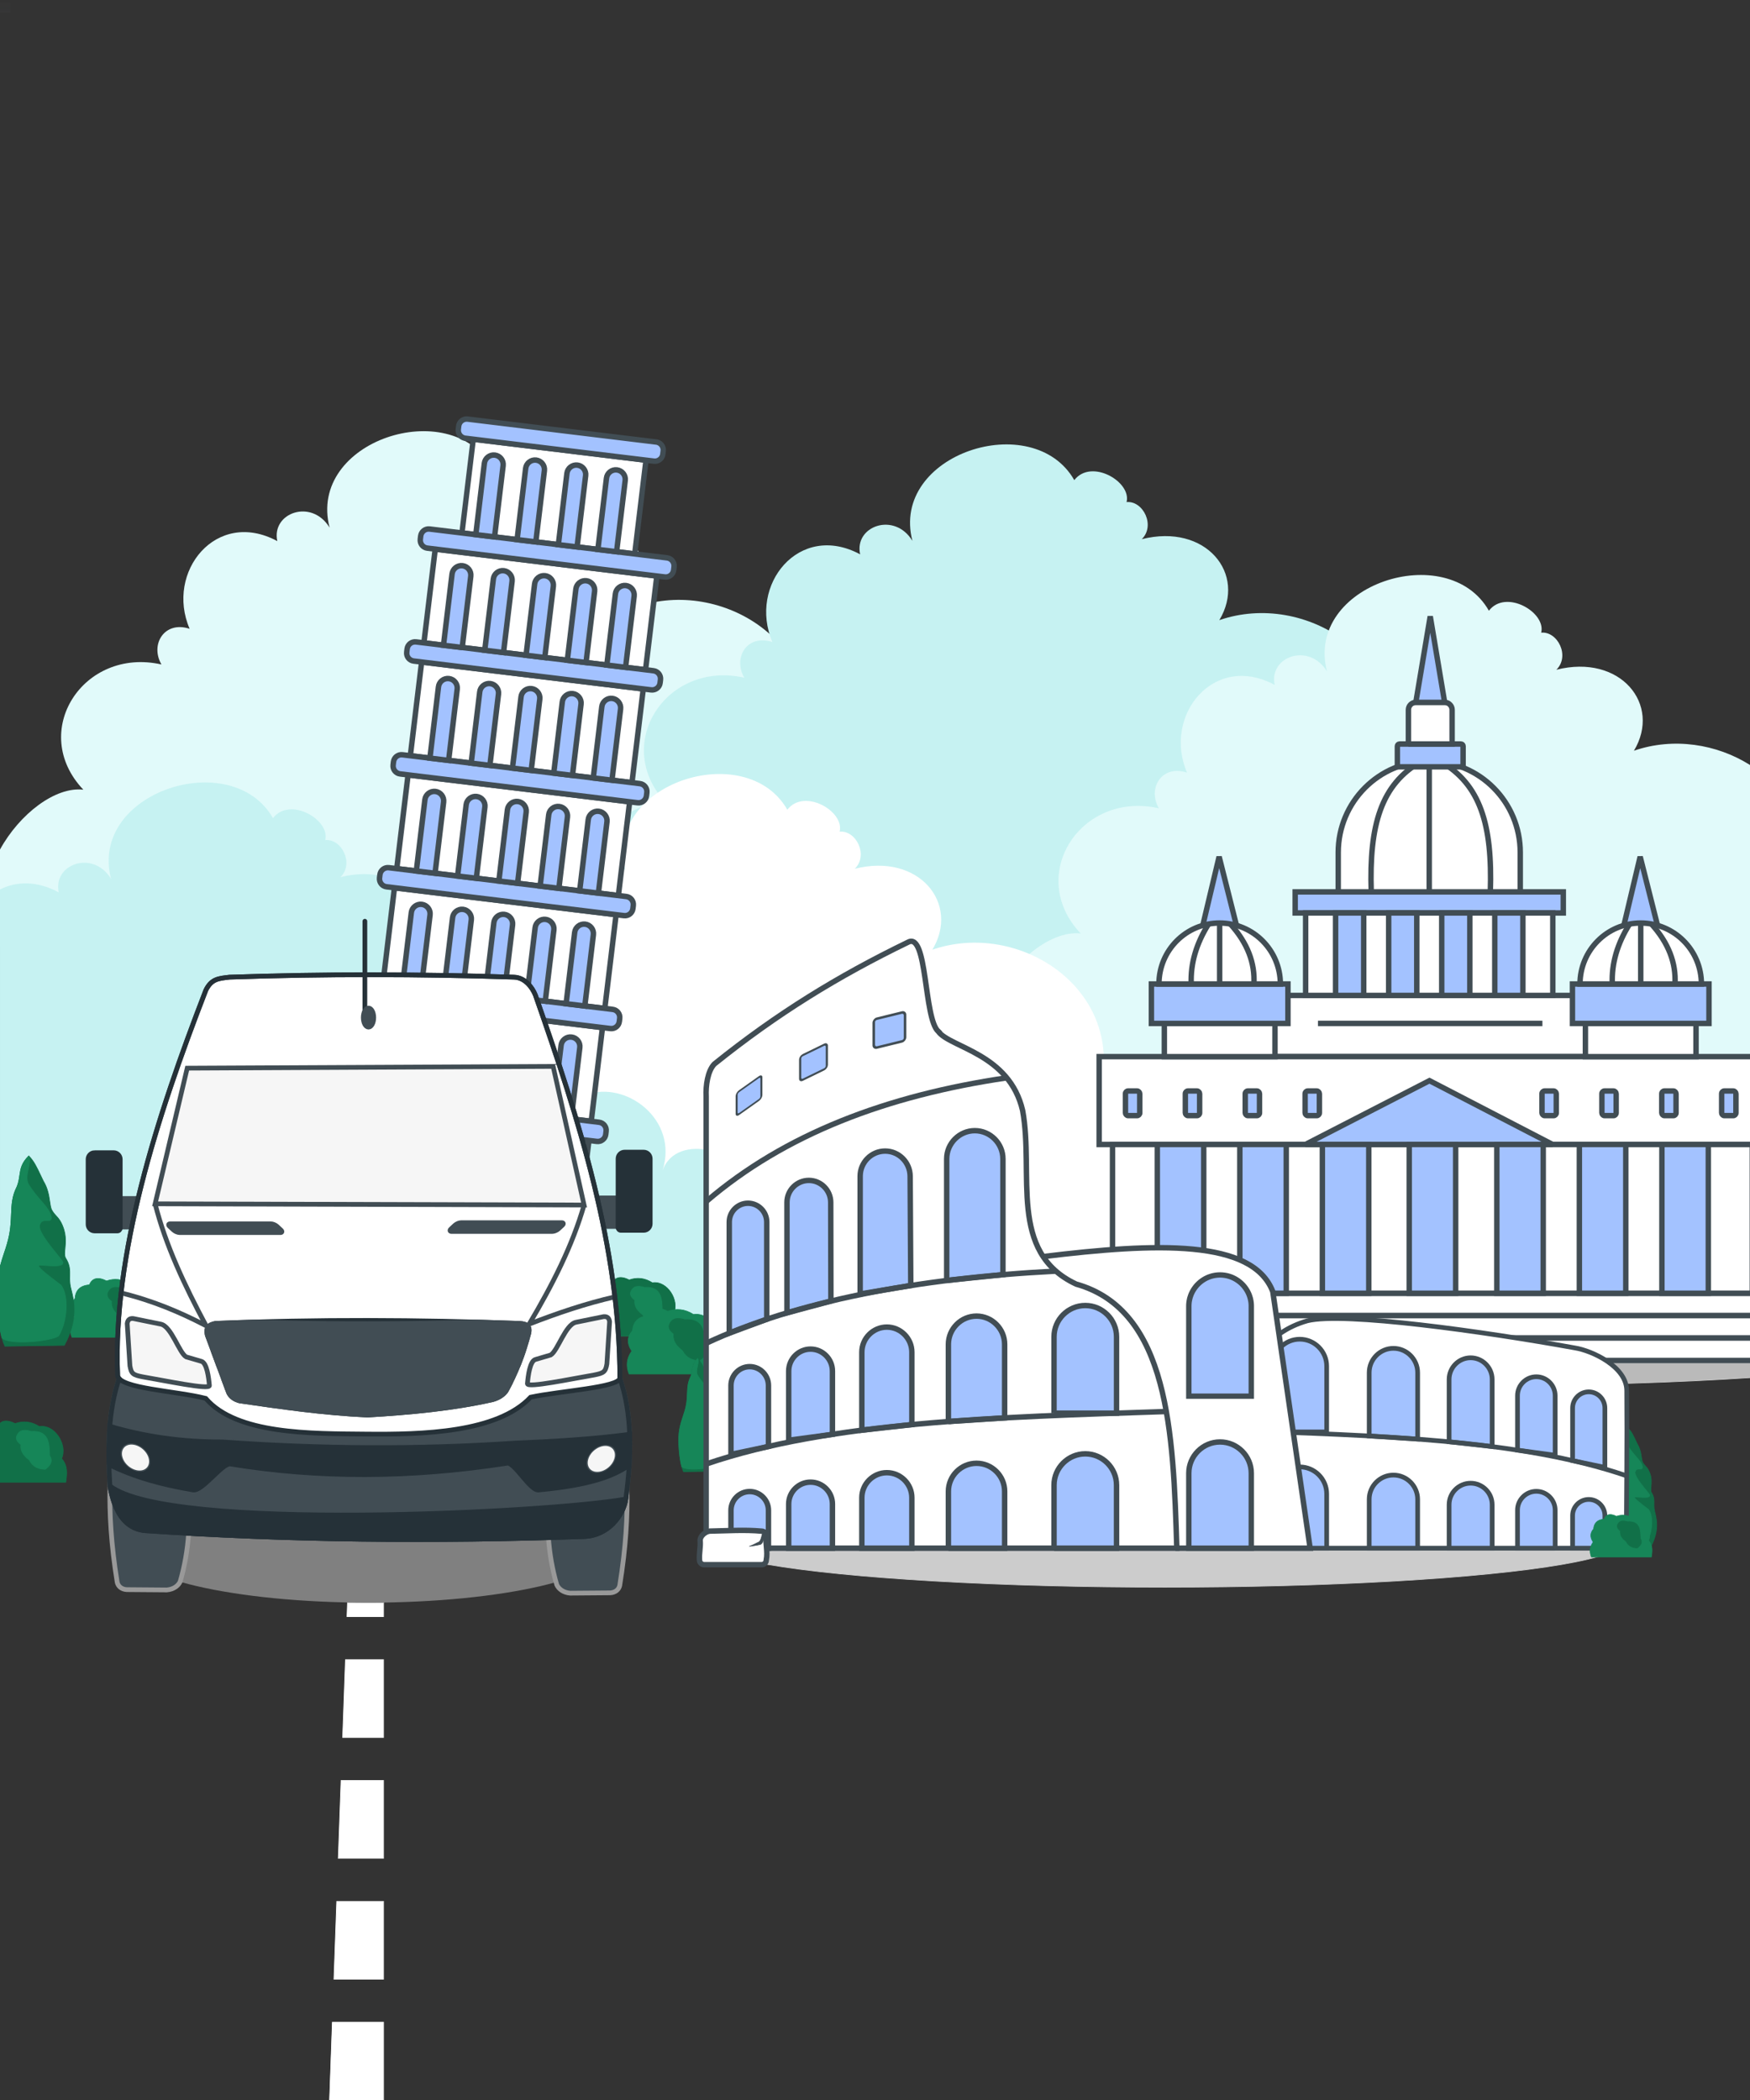 <?xml version="1.0" encoding="UTF-8"?>
<!DOCTYPE svg PUBLIC "-//W3C//DTD SVG 1.1//EN" "http://www.w3.org/Graphics/SVG/1.1/DTD/svg11.dtd">
<!-- Creator: CorelDRAW 2020 (64-Bit) -->
<svg xmlns="http://www.w3.org/2000/svg" xml:space="preserve" width="500px" height="600px" version="1.1" style="shape-rendering:geometricPrecision; text-rendering:geometricPrecision; image-rendering:optimizeQuality; fill-rule:evenodd; clip-rule:evenodd"
viewBox="0 0 500000 600000"
 xmlns:xlink="http://www.w3.org/1999/xlink"
 xmlns:xodm="http://www.corel.com/coreldraw/odm/2003">
 <rect x="0" y="0" width="500000" height="600000" fill="#333333" stroke="none"/>
 <defs>
  <style type="text/css">
   <![CDATA[
    .str20 {stroke:#414D54;stroke-width:1540;stroke-miterlimit:2.613}
    .str21 {stroke:#414D54;stroke-width:1540;stroke-miterlimit:2.613}
    .str23 {stroke:#414D54;stroke-width:1540;stroke-miterlimit:2.613}
    .str22 {stroke:#414D54;stroke-width:1550;stroke-miterlimit:2.613}
    .str6 {stroke:#414D54;stroke-width:1550;stroke-miterlimit:2.613}
    .str7 {stroke:#414D54;stroke-width:1560;stroke-miterlimit:2.613}
    .str13 {stroke:#414D54;stroke-width:14000;stroke-miterlimit:2.613}
    .str19 {stroke:#414D54;stroke-width:1330;stroke-miterlimit:2.613}
    .str18 {stroke:#414D54;stroke-width:1340;stroke-miterlimit:2.613}
    .str14 {stroke:#414D54;stroke-width:1350;stroke-miterlimit:2.613}
    .str12 {stroke:#253138;stroke-width:1350;stroke-miterlimit:2.613}
    .str10 {stroke:#414D54;stroke-width:1350;stroke-miterlimit:2.613}
    .str11 {stroke:#999999;stroke-width:1350;stroke-miterlimit:2.613}
    .str15 {stroke:#414D54;stroke-width:1350;stroke-miterlimit:2.613}
    .str16 {stroke:#414D54;stroke-width:1350;stroke-miterlimit:2.613}
    .str3 {stroke:#117048;stroke-width:170;stroke-miterlimit:2.613}
    .str5 {stroke:#168658;stroke-width:170;stroke-miterlimit:2.613}
    .str4 {stroke:#168658;stroke-width:170;stroke-miterlimit:2.613}
    .str8 {stroke:white;stroke-width:190;stroke-miterlimit:2.613}
    .str0 {stroke:#117048;stroke-width:190;stroke-miterlimit:2.613}
    .str1 {stroke:#168658;stroke-width:190;stroke-miterlimit:2.613}
    .str2 {stroke:#CCCCCC;stroke-width:190;stroke-miterlimit:2.613}
    .str9 {stroke:#B3B3B3;stroke-width:210;stroke-miterlimit:2.613}
    .str24 {stroke:#414D54;stroke-width:1550;stroke-linecap:round;stroke-linejoin:round;stroke-miterlimit:2.613}
    .str17 {stroke:#253138;stroke-width:1350;stroke-linecap:round;stroke-linejoin:round;stroke-miterlimit:2.613}
    .str25 {stroke:#414D54;stroke-width:170;stroke-linecap:round;stroke-linejoin:round;stroke-miterlimit:2.613}
    .fil14 {fill:none}
    .fil6 {fill:#117048}
    .fil7 {fill:#168658}
    .fil20 {fill:#253138}
    .fil18 {fill:#414D54}
    .fil11 {fill:#666666}
    .fil17 {fill:gray}
    .fil13 {fill:#A3C2FF}
    .fil16 {fill:#B3B3B3}
    .fil9 {fill:#BABABA}
    .fil2 {fill:#C6F2F2}
    .fil4 {fill:#C6F2F2}
    .fil5 {fill:#CCCCCC}
    .fil0 {fill:#CEDAED}
    .fil1 {fill:#E1FAFA}
    .fil19 {fill:#F6F6F6}
    .fil3 {fill:white}
    .fil21 {fill:#117048;fill-rule:nonzero}
    .fil22 {fill:#168658;fill-rule:nonzero}
    .fil12 {fill:#414D54;fill-rule:nonzero}
    .fil8 {fill:#999999;fill-rule:nonzero}
    .fil10 {fill:#CCCCCC;fill-rule:nonzero}
    .fil15 {fill:white;fill-rule:nonzero}
   ]]>
  </style>
   <mask id="id0">
  <linearGradient id="id1" gradientUnits="userSpaceOnUse" x1="0" y1="0" x2="10" y2="184390">
   <stop offset="0" style="stop-opacity:0; stop-color:white"/>
   <stop offset="1" style="stop-opacity:1; stop-color:white"/>
  </linearGradient>
    <rect style="fill:url(#id1)" width="500000" height="404530"/>
   </mask>
   <mask id="id2">
  <linearGradient id="id3" gradientUnits="userSpaceOnUse" x1="0" y1="404530" x2="0" y2="600000">
   <stop offset="0" style="stop-opacity:1; stop-color:white"/>
   <stop offset="1" style="stop-opacity:0; stop-color:white"/>
  </linearGradient>
    <rect style="fill:url(#id3)" y="378210" width="500000" height="221790"/>
   </mask>
   <mask id="id4">
  <linearGradient id="id5" gradientUnits="userSpaceOnUse" x1="-2410" y1="602410" x2="-2410" y2="402650">
   <stop offset="0" style="stop-opacity:0; stop-color:white"/>
   <stop offset="1" style="stop-opacity:1; stop-color:white"/>
  </linearGradient>
    <rect style="fill:url(#id5)" y="377990" width="500000" height="222010"/>
   </mask>
   <mask id="id6">
  <linearGradient id="id7" gradientUnits="userSpaceOnUse" x1="350" y1="580670" x2="1070" y2="382020">
   <stop offset="0" style="stop-opacity:0; stop-color:white"/>
   <stop offset="1" style="stop-opacity:1; stop-color:white"/>
  </linearGradient>
    <rect style="fill:url(#id7)" y="380200" width="500000" height="219800"/>
   </mask>
    <clipPath id="id8">
     <path d="M64720 398180c-2040,-5500 -4080,-10990 -6120,-16490 -680,-2790 720,-3840 2880,-4250 29020,-1210 58030,-1060 87040,0 2330,140 3740,1050 3230,3570 -1550,5940 -3720,11570 -6630,16830 -940,1270 -2340,2190 -4250,2720 -11290,2530 -23440,3700 -35870,4420 -12770,-590 -24740,-2340 -36710,-4080 -1690,-470 -2910,-1340 -3570,-2720z"/>
    </clipPath>
 </defs>
 <g id="Layer_x0020_1">
  <polygon class="fil0" style="mask:url(#id0)" points="0,0 500000,0 500000,404530 0,404530 "/>
  <g id="_2177431597920">
   <path class="fil1" d="M12740 279400c86540,740 173090,1480 259640,2220 28120,-470 28810,-43030 2000,-43170 1690,-9720 -18690,-15770 -22650,-4340 4700,-14700 -10600,-25780 -21680,-21680 6140,-28250 -23640,-47490 -48180,-39030 7940,-13210 -3840,-27760 -22170,-23130 3980,-3900 360,-11040 -4340,-10600 1460,-5830 -10120,-12540 -14930,-6270 -11790,-20650 -52680,-7480 -46260,17350 -5130,-8420 -16690,-4220 -14940,3850 -17450,-9390 -32050,8810 -25050,25060 -7140,-2380 -11390,4390 -8050,10190 -22370,-5050 -38020,19230 -22320,35780 -7950,-940 -18190,6870 -23810,17090l0 27430c2690,3600 6820,6790 12740,9250z"/>
   <path class="fil2" d="M179250 283180c86550,740 173100,1480 259640,2220 28120,-470 28820,-43030 2010,-43180 1690,-9710 -18690,-15760 -22650,-4330 4700,-14700 -10600,-25780 -21680,-21680 6130,-28250 -23650,-47490 -48190,-39030 7950,-13210 -3830,-27760 -22160,-23130 3970,-3900 360,-11050 -4340,-10600 1460,-5830 -10120,-12540 -14940,-6270 -11790,-20650 -52670,-7480 -46250,17350 -5130,-8420 -16700,-4220 -14940,3850 -17450,-9390 -32050,8810 -25060,25060 -7140,-2380 -11390,4390 -8040,10190 -22370,-5050 -38020,19230 -22320,35780 -17670,-2070 -46650,38980 -11080,53770z"/>
   <path class="fil1" d="M297710 320490l202290 1730 0 -103650c-9500,-6000 -21880,-7970 -33160,-4080 7940,-13210 -3840,-27760 -22170,-23130 3980,-3900 360,-11040 -4330,-10600 1450,-5830 -10130,-12540 -14940,-6270 -11790,-20650 -52680,-7480 -46260,17350 -5130,-8420 -16690,-4220 -14940,3850 -17450,-9390 -32050,8810 -25050,25060 -7140,-2380 -11390,4390 -8050,10190 -22370,-5050 -38020,19230 -22320,35780 -17660,-2070 -46650,38980 -11070,53770z"/>
   <path class="fil3" d="M97260 377350c86550,740 173100,1480 259640,2220 28120,-470 28810,-43030 2000,-43180 1700,-9710 -18680,-15760 -22640,-4330 4690,-14700 -10600,-25780 -21690,-21690 6140,-28240 -23640,-47480 -48180,-39030 7940,-13200 -3830,-27750 -22170,-23120 3980,-3900 370,-11050 -4330,-10600 1460,-5830 -10130,-12540 -14940,-6270 -11790,-20650 -52670,-7480 -46260,17350 -5120,-8420 -16690,-4220 -14930,3850 -17450,-9390 -32050,8810 -25060,25060 -7140,-2390 -11390,4390 -8050,10190 -22370,-5050 -38010,19230 -22310,35780 -17670,-2070 -46660,38980 -11080,53770z"/>
   <path class="fil4" d="M0 380180l209940 1800c28120,-470 28810,-43030 2000,-43180 1690,-9720 -18690,-15770 -22650,-4330 4700,-14700 -10600,-25780 -21680,-21690 6140,-28240 -23640,-47480 -48180,-39030 7940,-13200 -3840,-27750 -22170,-23130 3980,-3890 360,-11040 -4330,-10600 1450,-5820 -10130,-12530 -14940,-6260 -11790,-20650 -52680,-7480 -46260,17350 -5130,-8420 -16690,-4220 -14940,3850 -6250,-3360 -12130,-3190 -16790,-830l0 126050z"/>
  </g>
  <polygon class="fil5" style="mask:url(#id2)" points="500000,600000 0,600000 0,378210 500000,378210 "/>
  <g id="_2177431590480">
   <path class="fil6 str0" d="M469300 417740c-440,-1050 -230,-3080 -1470,-5100 -800,-1600 -1470,-3420 -2590,-4480 -2010,1980 -1280,3440 -2100,5480 -1670,3270 -400,5720 -1800,10360 -500,1850 -1700,4440 -1810,7870 -90,3130 420,8290 1440,10340 3540,-50 7080,-100 10620,-160 2770,-5060 1540,-8640 1130,-10380 -460,-2080 380,-3250 -920,-5290 -540,-1110 780,-3290 -810,-6340 -590,-1100 -1100,-1200 -1690,-2300z"/>
   <path class="fil7 str1" d="M468500 417480c-750,-1090 -2100,-2270 -3340,-4290 -800,-1610 670,-3610 80,-5030 -2010,1980 -1280,3440 -2100,5480 -1670,3270 -400,5720 -1800,10360 -500,1850 -1700,4440 -1810,7870 -70,2530 250,6370 910,8840 1420,1490 9710,460 10190,-430 1440,-2370 1860,-6910 400,-8970 -2610,-1980 -4280,-3270 -3990,-3560 290,-270 4520,680 4300,-610 -380,-780 -4720,-5300 -4140,-6700 270,-640 470,-760 1540,-720 980,-10 410,-1360 -240,-2240z"/>
  </g>
  <path class="fil8" style="mask:url(#id4)" d="M2260 484440c-360,970 -1280,1580 -2260,1580l0 -9360 35810 -97100c460,-1240 1840,-1880 3090,-1430 1250,460 1890,1840 1430,3090l-38070 103220zm497740 -16000l0 4820 0 0 -295800 0c-1100,0 -2030,-740 -2320,-1750l-31530 -88930c-450,-1250 210,-2630 1460,-3070 1260,-440 2630,220 3070,1470l31020 87460 294100 0 0 0zm0 60710l0 4820 0 0 -270860 0 23130 65230c90,270 130,530 130,800l-4950 0 -23990 -67640c-440,-1250 220,-2620 1470,-3070 270,-90 530,-130 800,-130l0 -10 274270 0 0 0z"/>
  <ellipse class="fil5 str2" cx="332780" cy="440490" rx="131020" ry="13010"/>
  <path class="fil9" d="M427540 369770c26800,0 51710,800 72460,2170l0 21680c-20750,1370 -45660,2170 -72460,2170 -72360,0 -131020,-5820 -131020,-13010 0,-7180 58660,-13010 131020,-13010z"/>
  <path class="fil10" d="M427540 369680c26790,0 51710,790 72460,2160l0 200c-20750,-1370 -45660,-2170 -72460,-2170 -36180,0 -68930,1450 -92640,3810 -23650,2350 -38280,5570 -38280,9100 0,3530 14630,6760 38290,9110 23700,2350 56460,3810 92630,3810 26800,0 51710,-800 72460,-2170l0 190c-20750,1370 -45670,2170 -72460,2170 -36180,0 -68940,-1460 -92650,-3810 -23770,-2360 -38460,-5650 -38460,-9300 0,-3650 14690,-6930 38460,-9290 23710,-2360 56470,-3810 92650,-3810z"/>
  <g id="_2177431583712">
   <path class="fil6 str3" d="M170560 375890c-1390,1970 -1460,3930 -690,5890 7920,0 15840,0 23750,0 340,-2260 640,-4510 -1120,-6510 1680,-3730 -1860,-9440 -6110,-8770 -2200,-1400 -4400,-1580 -6610,-810 -2480,-1230 -4100,-810 -4920,1130 -2770,200 -3920,1670 -4110,3880 -1350,1490 -1510,3200 -190,5190z"/>
   <path class="fil7 str1" d="M181390 371460c-1380,-1010 -1510,-1920 -960,-2770 590,-1170 1850,-1440 3730,-850 4800,-310 4970,3130 5060,6630 890,1330 400,2570 -1200,3730 -1880,-50 -3430,-710 -4340,-2520 -1370,-1080 -2530,-2260 -2290,-4220z"/>
  </g>
  <g id="_2177431583088">
   <path class="fil7 str4" d="M180500 386020c-1560,2190 -1630,4370 -770,6560 8820,0 17650,0 26470,0 380,-2510 720,-5020 -1250,-7260 1880,-4160 -2070,-10520 -6810,-9760 -2450,-1560 -4910,-1770 -7360,-910 -2770,-1380 -4580,-910 -5490,1250 -3090,240 -4370,1870 -4590,4330 -1490,1660 -1670,3570 -200,5790z"/>
   <path class="fil6 str0" d="M192570 381080c-1550,-1130 -1680,-2140 -1080,-3090 670,-1300 2070,-1600 4160,-940 5360,-350 5540,3480 5640,7380 990,1480 450,2870 -1340,4170 -2090,-60 -3810,-800 -4830,-2820 -1530,-1200 -2820,-2520 -2550,-4700z"/>
  </g>
  <g id="_2177431585488">
   <path class="fil7 str5" d="M21230 376180c-1390,1960 -1450,3920 -680,5890 7910,0 15830,0 23740,0 340,-2260 650,-4510 -1120,-6510 1680,-3740 -1860,-9450 -6110,-8770 -2200,-1400 -4400,-1580 -6610,-810 -2480,-1240 -4100,-820 -4920,1120 -2770,210 -3920,1670 -4110,3890 -1350,1480 -1510,3200 -190,5190z"/>
   <path class="fil6 str0" d="M32060 371740c-1380,-1010 -1500,-1910 -960,-2770 590,-1170 1850,-1430 3730,-840 4800,-310 4970,3130 5060,6630 890,1320 400,2560 -1200,3730 -1880,-50 -3430,-710 -4340,-2530 -1370,-1070 -2530,-2260 -2290,-4220z"/>
  </g>
  <polygon class="fil11" style="mask:url(#id6)" points="172050,380200 38070,380200 0,483610 0,600000 250000,600000 225730,531560 500000,531560 500000,470850 204200,470850 "/>
  <g id="_2177431629600">
   <rect class="fil3 str6" x="359150" y="284410" width="105290" height="17490"/>
   <polygon class="fil3" points="314040,301900 500000,301900 500000,326990 314040,326990 "/>
   <polygon class="fil12" points="314040,301120 500000,301120 500000,302670 314820,302670 314820,326220 500000,326220 500000,327770 313270,327770 313270,301120 "/>
   <polygon class="fil3" points="310730,369500 500000,369500 500000,375900 310730,375900 "/>
   <polygon class="fil12" points="310730,368720 500000,368720 500000,370270 311500,370270 311500,375120 500000,375120 500000,376670 309960,376670 309960,368720 "/>
   <polygon class="fil3" points="300530,375900 500000,375900 500000,382300 300530,382300 "/>
   <polygon class="fil12" points="300530,375130 500000,375130 500000,376670 301300,376670 301300,381530 500000,381530 500000,383070 299760,383070 299760,375130 "/>
   <polygon class="fil3" points="290330,382300 500000,382300 500000,388700 290330,388700 "/>
   <polygon class="fil12" points="290330,381530 500000,381530 500000,383070 291100,383070 291100,387930 500000,387930 500000,389470 289560,389470 289560,381530 "/>
   <polygon class="fil3" points="317870,326990 500000,326990 500000,369500 317870,369500 "/>
   <path class="fil12" d="M317870 326220l182130 0 0 44050 -182910 0 0 -44050 780 0zm182020 1550l-181250 0 0 40950 181250 0 0 -40950z"/>
   <rect class="fil3 str6" x="332670" y="292410" width="31610" height="9490"/>
   <rect class="fil3 str6" x="452970" y="292410" width="31610" height="9490"/>
   <rect class="fil13 str6" x="328970" y="281140" width="39010" height="11270"/>
   <rect class="fil13 str6" x="449270" y="281140" width="39010" height="11270"/>
   <polygon class="fil13 str6" points="343670,264350 348320,244780 353280,264440 "/>
   <path class="fil3 str6" d="M331130 281140c0,-9620 7770,-17420 17340,-17420 9580,0 17350,7800 17350,17420l-34690 0z"/>
   <polygon class="fil13 str6" points="463980,264350 468620,244780 473580,264440 "/>
   <path class="fil3 str6" d="M451430 281140c0,-9620 7770,-17420 17350,-17420 9580,0 17340,7800 17340,17420l-34690 0z"/>
   <line class="fil14 str6" x1="348470" y1="281140" x2="348470" y2= "263720" />
   <line class="fil14 str6" x1="468780" y1="281140" x2="468780" y2= "263720" />
   <path class="fil14 str6" d="M340350 281140c-240,-5880 1460,-11580 4950,-17130"/>
   <path class="fil14 str6" d="M460660 281140c-250,-5880 1450,-11580 4940,-17130"/>
   <path class="fil14 str6" d="M351520 263990c4940,5460 7070,11190 6740,17150"/>
   <path class="fil14 str6" d="M471820 263990c4950,5460 7070,11190 6750,17150"/>
   <path class="fil3 str6" d="M382350 243570c0,-14430 11640,-26120 26000,-26120 14370,0 26010,11690 26010,26120l0 14850 -52010 0 0 -14850z"/>
   <rect class="fil13 str6" x="370050" y="254830" width="76610" height="6020"/>
   <rect class="fil3 str6" x="373040" y="260850" width="70620" height="23560"/>
   <line class="fil14 str6" x1="408350" y1="254830" x2="408350" y2= "217450" />
   <path class="fil14 str6" d="M391780 254830c-630,-19300 2890,-30700 14230,-37280"/>
   <path class="fil14 str6" d="M425810 254830c630,-19300 -2890,-30700 -14230,-37280"/>
   <path class="fil13 str6" d="M399250 219090l18780 0 0 -5900c0,-330 -270,-610 -600,-610l-17570 0c-330,0 -610,280 -610,610l0 5900z"/>
   <path class="fil3 str6" d="M402400 212580l12490 0 0 -9770c0,-1170 -960,-2130 -2130,-2130l-8230 0c-1180,0 -2130,960 -2130,2130l0 9770z"/>
   <polygon class="fil13 str6" points="412760,200680 404520,200680 408640,176100 "/>
   <polygon class="fil13 str6" points="443600,326990 372980,326990 408420,308760 "/>
   <rect class="fil13 str6" x="330660" y="326990" width="13260" height="42510"/>
   <rect class="fil13 str6" x="427660" y="326990" width="13260" height="42510"/>
   <rect class="fil13 str6" x="402640" y="326990" width="13260" height="42510"/>
   <rect class="fil13 str6" x="354240" y="326990" width="13260" height="42510"/>
   <rect class="fil13 str6" x="451250" y="326990" width="13260" height="42510"/>
   <rect class="fil13 str6" x="377820" y="326990" width="13260" height="42510"/>
   <rect class="fil13 str6" x="474830" y="326990" width="13260" height="42510"/>
   <g>
    <rect class="fil13 str6" x="381600" y="260850" width="8030" height="23560"/>
    <rect class="fil13 str6" x="396760" y="260850" width="8030" height="23560"/>
    <rect class="fil13 str6" x="411920" y="260850" width="8030" height="23560"/>
    <rect class="fil13 str6" x="427080" y="260850" width="8030" height="23560"/>
   </g>
   <rect class="fil13 str6" x="321560" y="311710" width="4080" height="7040" rx="760" ry="770"/>
   <rect class="fil13 str6" x="372890" y="311710" width="4080" height="7040" rx="760" ry="770"/>
   <rect class="fil13 str6" x="338670" y="311710" width="4080" height="7040" rx="760" ry="770"/>
   <rect class="fil13 str6" x="457680" y="311710" width="4080" height="7040" rx="760" ry="770"/>
   <rect class="fil13 str6" x="355780" y="311710" width="4080" height="7040" rx="760" ry="770"/>
   <rect class="fil13 str6" x="474790" y="311710" width="4080" height="7040" rx="760" ry="770"/>
   <rect class="fil13 str6" x="440570" y="311710" width="4080" height="7040" rx="760" ry="770"/>
   <rect class="fil13 str6" x="491900" y="311710" width="4080" height="7040" rx="760" ry="770"/>
   <g>
    <polygon class="fil12" points="440690,293180 376560,293180 376560,291630 440690,291630 "/>
   </g>
  </g>
  <g>
   <g id="_2177431621536">
    <g>
     <polygon class="fil3" points="184570,131480 135220,125490 131990,152270 181340,158260 "/>
     <path id="1" class="fil12" d="M135310 124720l49350 5990 -190 1540 -49350 -6000 -660 -860 850 -670zm-850 670l90 -770 760 100 -850 670zm-3230 26790l3230 -26790 1520 190 -3230 26790 -850 670 -670 -860zm670 860l-760 -90 90 -770 670 860zm49350 5990l-49350 -5990 180 -1540 49350 5990 670 870 -850 670zm850 -670l-90 760 -760 -90 850 -670zm3230 -26790l-3230 26790 -1520 -190 3220 -26780 860 -680 670 860zm-670 -860l760 90 -90 770 -670 -860z"/>
    </g>
    <polygon class="fil3 str7" points="187670,164580 124350,156890 121120,183680 184440,191370 "/>
    <polygon class="fil3 str7" points="183790,196830 120470,189140 117240,215930 180560,223620 "/>
    <polygon class="fil3 str7" points="179900,229080 116590,221400 113360,248180 176680,255870 "/>
    <polygon class="fil3 str7" points="176020,261340 112700,253650 109480,280430 172800,288120 "/>
    <polygon class="fil3 str7" points="172140,293590 108820,285900 105600,312690 168920,320380 "/>
    <polygon class="fil3 str7" points="168260,325840 104940,318150 101710,344940 165030,352630 "/>
    <polygon class="fil3 str7" points="164380,358090 101060,350410 97830,377190 161150,384880 "/>
   </g>
   <g>
    <g>
     <path class="fil13" d="M187480 126290l-53870 -6540c-1250,-160 -2400,740 -2550,1990l-110 920c-150,1250 750,2400 2010,2550l53860 6540c1260,150 2400,-750 2560,-2000l100 -910c160,-1250 -750,-2400 -2000,-2550z"/>
     <path id="1" class="fil12" d="M133710 118980l53870 6540 -190 1540 -53870 -6550 0 0 190 -1530zm-1890 2860l-1520 -190 0 0 30 -150 30 -160 30 -150 50 -140 50 -150 60 -140 60 -130 80 -140 80 -120 80 -130 90 -110 90 -120 100 -110 110 -100 100 -100 120 -90 110 -90 120 -80 130 -80 130 -70 130 -60 140 -60 140 -50 140 -50 150 -40 140 -30 150 -20 150 -20 150 0 150 0 160 0 160 20 -190 1530 -80 0 -70 -10 -80 0 -80 10 -70 10 -80 10 -70 10 -70 20 -70 20 -70 30 -70 30 -70 30 -60 30 -60 40 -60 50 -70 40 -50 50 -60 50 -50 50 -50 50 -40 60 -50 60 -40 60 -40 60 -30 60 -30 70 -30 70 -30 70 -20 70 -20 80 -10 70 -20 80 0 0zm-1630 730l110 -920 1520 190 -110 910 0 0 -1520 -180zm2860 1870l-190 1540 0 0 -150 -20 -150 -30 -150 -40 -150 -50 -140 -50 -140 -60 -140 -60 -130 -70 -120 -80 -130 -80 -120 -90 -110 -100 -110 -100 -100 -100 -100 -110 -90 -110 -90 -120 -80 -120 -80 -130 -70 -130 -60 -130 -60 -130 -50 -140 -50 -150 -40 -140 -30 -150 -20 -150 -20 -150 -10 -150 0 -160 10 -160 10 -150 1520 180 0 80 -10 80 10 70 0 80 10 70 10 70 10 70 20 80 20 70 30 60 30 70 30 70 40 60 30 60 50 70 40 60 50 50 40 60 60 50 50 50 60 50 60 40 60 40 60 40 70 40 70 30 60 30 80 30 70 20 70 20 80 10 80 10 0 0zm53680 8080l-53870 -6540 190 -1540 53870 6540 0 0 -190 1540zm1880 -2860l1530 180 0 0 -30 160 -30 160 -40 140 -40 150 -50 140 -60 140 -70 140 -70 130 -80 130 -80 120 -90 120 -90 110 -100 120 -110 100 -100 100 -120 90 -120 90 -120 80 -120 70 -130 80 -130 60 -140 60 -140 50 -140 40 -150 40 -140 30 -150 30 -150 10 -150 10 -150 0 -160 0 -160 -20 190 -1540 80 10 70 0 80 0 80 0 70 -10 80 -10 70 -20 70 -10 70 -30 70 -20 70 -30 70 -30 60 -40 60 -40 60 -40 60 -40 60 -50 50 -50 60 -50 50 -50 40 -60 50 -60 40 -60 40 -60 30 -70 30 -60 30 -70 30 -70 20 -70 20 -80 10 -80 10 -70 0 0zm1640 -730l-110 910 -1530 -180 110 -910 0 0 1530 180zm-2860 -1870l190 -1540 0 0 150 20 150 30 150 40 150 40 140 60 140 50 130 70 130 70 130 80 130 80 110 90 120 90 100 100 110 100 100 110 90 120 90 120 80 120 80 120 70 130 60 130 60 140 50 140 50 150 40 140 30 140 20 160 20 150 10 150 0 160 -10 150 -10 160 -1530 -180 10 -80 0 -80 0 -70 0 -80 -10 -80 -10 -60 -20 -80 -20 -70 -20 -70 -20 -70 -30 -70 -30 -70 -40 -60 -30 -60 -50 -60 -40 -60 -50 -60 -50 -50 -50 -50 -60 -50 -50 -50 -60 -40 -60 -50 -60 -30 -70 -40 -70 -30 -70 -30 -70 -30 -70 -20 -80 -20 -70 -10 -80 -10 0 0z"/>
    </g>
    <path class="fil13 str7" d="M190600 159390l-67860 -8240c-1250,-150 -2390,750 -2540,2000l-110 910c-150,1260 740,2400 1990,2550l67860 8240c1240,160 2390,-740 2540,-2000l110 -910c150,-1250 -750,-2400 -1990,-2550z"/>
    <path class="fil13 str7" d="M186710 191640l-67850 -8240c-1250,-150 -2390,750 -2540,2000l-110 920c-160,1250 740,2400 1990,2550l67850 8240c1250,150 2400,-750 2550,-2000l110 -920c150,-1250 -750,-2400 -2000,-2550z"/>
    <path class="fil13 str7" d="M182830 223890l-67860 -8240c-1240,-150 -2390,750 -2540,2010l-110 910c-150,1250 750,2400 2000,2550l67850 8240c1250,150 2390,-750 2540,-2000l110 -910c150,-1260 -740,-2410 -1990,-2560z"/>
    <path class="fil13 str7" d="M178950 256150l-67860 -8240c-1240,-150 -2390,750 -2540,2000l-110 910c-150,1250 750,2400 1990,2550l67860 8240c1250,150 2390,-750 2540,-2000l110 -910c150,-1260 -740,-2400 -1990,-2550z"/>
    <path class="fil13 str7" d="M175070 288400l-67860 -8240c-1250,-150 -2390,750 -2540,2000l-110 910c-150,1260 750,2400 1990,2560l67860 8240c1250,150 2390,-750 2540,-2010l110 -910c150,-1250 -750,-2400 -1990,-2550z"/>
    <path class="fil13 str7" d="M171180 320650l-67850 -8240c-1250,-150 -2390,750 -2540,2000l-110 920c-150,1250 740,2400 1990,2550l67860 8240c1240,150 2390,-750 2540,-2000l110 -920c150,-1250 -750,-2400 -2000,-2550z"/>
    <path class="fil13 str7" d="M167300 352900l-67850 -8240c-1250,-150 -2390,750 -2540,2010l-110 910c-160,1250 740,2400 1990,2550l67850 8240c1250,150 2390,-750 2550,-2000l110 -910c150,-1260 -750,-2400 -2000,-2560z"/>
   </g>
   <g>
    <path class="fil13 str7" d="M176170 157640l-5350 -650 2460 -20380c170,-1470 1520,-2530 2990,-2350l0 0c1480,180 2540,1530 2360,3000l-2460 20380z"/>
    <path class="fil13 str7" d="M178740 190670l-5360 -650 2450 -20370c180,-1480 1530,-2530 3000,-2350l0 0c1480,170 2530,1520 2360,3000l-2450 20370z"/>
    <path class="fil13 str7" d="M174850 222920l-5350 -650 2450 -20370c180,-1470 1530,-2530 3000,-2350l0 0c1470,180 2530,1530 2360,3000l-2460 20370z"/>
    <path class="fil13 str7" d="M170970 255180l-5350 -650 2450 -20380c180,-1470 1530,-2530 3000,-2350l0 0c1470,180 2530,1530 2350,3000l-2450 20380z"/>
    <path class="fil13 str7" d="M167090 287430l-5350 -650 2450 -20370c180,-1480 1520,-2530 3000,-2360l0 0c1470,180 2530,1530 2350,3010l-2450 20370z"/>
    <path class="fil13 str7" d="M163210 319680l-5360 -650 2460 -20370c170,-1470 1520,-2530 2990,-2350l10 0c1470,180 2530,1520 2350,3000l-2450 20370z"/>
    <path class="fil13 str7" d="M159320 351940l-5350 -650 2450 -20380c180,-1470 1530,-2530 3000,-2350l0 0c1480,180 2530,1530 2360,3000l-2460 20380z"/>
    <path class="fil13 str7" d="M155440 384190l-5350 -650 2450 -20380c180,-1470 1530,-2530 3000,-2350l0 0c1470,180 2530,1530 2350,3000l-2450 20380z"/>
    <path class="fil13 str7" d="M141300 153400l-5360 -650 2450 -20370c180,-1480 1530,-2530 3000,-2350l0 0c1480,180 2530,1520 2360,3000l-2450 20370z"/>
    <path class="fil13 str7" d="M143860 186440l-5360 -650 2460 -20380c170,-1470 1520,-2530 2990,-2350l0 0c1480,180 2530,1530 2360,3000l-2450 20380z"/>
    <path class="fil13 str7" d="M139970 218690l-5350 -650 2450 -20370c180,-1480 1530,-2530 3000,-2360l0 0c1470,180 2530,1530 2350,3000l-2450 20380z"/>
    <path class="fil13 str7" d="M136090 250940l-5350 -650 2450 -20370c180,-1480 1530,-2530 3000,-2350l0 0c1470,180 2530,1520 2350,3000l-2450 20370z"/>
    <path class="fil13 str7" d="M132210 283190l-5350 -640 2450 -20380c180,-1470 1520,-2530 3000,-2350l0 0c1470,180 2530,1530 2350,3000l-2450 20370z"/>
    <path class="fil13 str7" d="M128330 315450l-5360 -650 2460 -20380c170,-1470 1520,-2530 2990,-2350l10 0c1470,180 2530,1530 2350,3000l-2450 20380z"/>
    <path class="fil13 str7" d="M124440 347700l-5350 -650 2460 -20370c170,-1480 1520,-2530 2990,-2360l0 0c1480,180 2530,1530 2360,3010l-2460 20370z"/>
    <path class="fil13 str7" d="M120560 379950l-5350 -650 2450 -20370c180,-1470 1530,-2530 3000,-2350l0 0c1470,180 2530,1530 2350,3000l-2450 20370z"/>
    <path class="fil13 str7" d="M132060 185000l-5350 -640 2450 -20380c180,-1470 1530,-2530 3000,-2350l0 0c1470,180 2530,1530 2350,3000l-2450 20370z"/>
    <path class="fil13 str7" d="M128180 217260l-5350 -650 2450 -20380c180,-1470 1520,-2530 3000,-2350l0 0c1470,180 2530,1530 2350,3000l-2450 20380z"/>
    <path class="fil13 str7" d="M124300 249510l-5350 -650 2450 -20370c170,-1480 1520,-2530 3000,-2360l0 0c1470,180 2530,1530 2350,3010l-2450 20370z"/>
    <path class="fil13 str7" d="M120420 281760l-5360 -650 2460 -20370c170,-1470 1520,-2530 2990,-2350l10 0c1470,180 2530,1530 2350,3000l-2450 20370z"/>
    <path class="fil13 str7" d="M116530 314020l-5350 -650 2450 -20380c180,-1470 1530,-2530 3000,-2350l0 0c1470,180 2530,1530 2360,3000l-2460 20380z"/>
    <path class="fil13 str7" d="M112650 346270l-5350 -650 2450 -20380c180,-1470 1530,-2530 3000,-2350l0 0c1470,180 2530,1530 2350,3000l-2450 20380z"/>
    <path class="fil13 str7" d="M108770 378520l-5350 -650 2450 -20370c180,-1480 1520,-2530 3000,-2350l0 0c1470,170 2530,1520 2350,3000l-2450 20370z"/>
    <path class="fil13 str7" d="M153090 154830l-5350 -650 2450 -20370c180,-1470 1520,-2530 3000,-2350l0 0c1470,180 2530,1530 2350,3000l-2450 20370z"/>
    <path class="fil13 str7" d="M155650 187870l-5350 -650 2450 -20380c170,-1470 1520,-2530 3000,-2350l0 0c1470,180 2530,1530 2350,3000l-2450 20380z"/>
    <path class="fil13 str7" d="M151770 220120l-5360 -650 2460 -20370c170,-1480 1520,-2530 2990,-2350l0 0c1480,170 2540,1520 2360,3000l-2450 20370z"/>
    <path class="fil13 str7" d="M147880 252370l-5350 -650 2450 -20370c180,-1470 1530,-2530 3000,-2350l0 0c1470,180 2530,1530 2360,3000l-2460 20370z"/>
    <path class="fil13 str7" d="M144000 284630l-5350 -650 2450 -20380c180,-1470 1530,-2530 3000,-2350l0 0c1470,180 2530,1530 2350,3000l-2450 20380z"/>
    <path class="fil13 str7" d="M140120 316880l-5350 -650 2450 -20370c180,-1480 1520,-2530 3000,-2360l0 0c1470,180 2530,1530 2350,3000l-2450 20380z"/>
    <path class="fil13 str7" d="M136240 349130l-5350 -650 2450 -20370c170,-1480 1520,-2530 3000,-2350l0 0c1470,180 2530,1520 2350,3000l-2450 20370z"/>
    <path class="fil13 str7" d="M132360 381390l-5360 -660 2460 -20370c170,-1470 1520,-2530 2990,-2350l0 0c1480,180 2540,1530 2360,3000l-2450 20380z"/>
    <path class="fil13 str7" d="M164880 156270l-5350 -650 2450 -20380c180,-1470 1530,-2530 3000,-2350l0 0c1470,180 2530,1530 2350,3000l-2450 20380z"/>
    <path class="fil13 str7" d="M167440 189300l-5350 -650 2450 -20370c180,-1480 1530,-2530 3000,-2350l0 0c1470,170 2530,1520 2350,3000l-2450 20370z"/>
    <path class="fil13 str7" d="M163560 221550l-5350 -650 2450 -20370c180,-1470 1520,-2530 3000,-2350l0 0c1470,180 2530,1530 2350,3000l-2450 20370z"/>
    <path class="fil13 str7" d="M159680 253810l-5360 -650 2460 -20380c170,-1470 1520,-2530 2990,-2350l10 0c1470,180 2530,1530 2350,3000l-2450 20380z"/>
    <path class="fil13 str7" d="M155790 286060l-5350 -650 2460 -20380c170,-1470 1520,-2530 2990,-2350l0 0c1480,180 2530,1530 2360,3000l-2460 20380z"/>
    <path class="fil13 str7" d="M151910 318310l-5350 -650 2450 -20370c180,-1480 1530,-2530 3000,-2350l0 0c1470,170 2530,1520 2350,3000l-2450 20370z"/>
    <path class="fil13 str7" d="M148030 350560l-5350 -650 2450 -20370c180,-1470 1530,-2530 3000,-2350l0 0c1470,180 2530,1530 2350,3000l-2450 20370z"/>
    <path class="fil13 str7" d="M144150 382820l-5350 -650 2450 -20380c180,-1470 1520,-2530 3000,-2350l0 0c1470,180 2530,1530 2350,3000l-2450 20380z"/>
   </g>
  </g>
  <g>
   <path class="fil3" d="M94960 577780c2440,0 4870,0 7310,0 2440,0 4870,0 7310,0 0,7400 0,14810 0,22220l-120 0 -120 0 -120 0 -120 0 -120 0 -120 0 -120 0 -120 0 -120 0 -130 0 -120 0 -120 0 -120 0 -120 0 -120 0 -120 0 -120 0 -120 0 -120 0 -120 0 -120 0 -120 0 -120 0 -120 0 -120 0 -120 0 -120 0 -120 0 -120 0 -120 0 -130 0 -120 0 -120 0 -120 0 -120 0 -120 0 -120 0 -120 0 -120 0 -120 0 -120 0 -120 0 -120 0 -120 0 -120 0 -120 0 -120 0 -120 0 -120 0 -130 0 -120 0 -120 0 -120 0 -120 0 -120 0 -120 0 -120 0 -120 0 -120 0 -120 0 -120 0 -120 0 -120 0 -120 0 -120 0 -120 0 -120 0 -120 0 -120 0 -120 0 -120 0 -120 0 -130 0 -120 0 -120 0 -120 0 -120 0 -120 0 -120 0 -120 0 -120 0 -120 0 -120 0 -120 0 -120 0 -120 0 -120 0 -120 0 -120 0 -120 0 -120 0 -120 0 -120 0 -120 0 -120 0 -120 0 -130 0 -120 0 -120 0 -120 0 -120 0 -120 0 -120 0 -120 0 -120 0 -120 0 -120 0 -120 0 -120 0 -120 0 -120 0 -120 0 -120 0 -120 0 -120 0 -120 0 -120 0 -130 0 -120 0 -120 0 -120 0 -120 0 -120 0 -120 0 -120 0 -120 0 -120 0 -120 0c270,-7410 540,-14820 800,-22220z"/>
   <path class="fil15" d="M94960 577680l14720 0 0 22320 -15610 0c250,-7440 530,-14880 800,-22320l90 0zm7310 190l-7210 0 -800 22030 15220 0 0 -22030 -7210 0z"/>
   <path class="fil3 str8" d="M96210 543250c2220,0 4450,0 6680,0 2230,0 4460,0 6690,0 0,7410 0,14820 0,22230 -2360,0 -4730,0 -7090,0 -2360,0 -4720,0 -7080,0 260,-7410 530,-14820 800,-22230z"/>
   <path class="fil3 str8" d="M97450 508710c2020,0 4040,0 6060,0 2020,0 4050,0 6070,0 0,7430 0,14840 0,22240 -2160,0 -4310,0 -6470,0 -2150,0 -4310,0 -6460,0 270,-7400 540,-14810 800,-22240z"/>
   <path class="fil3 str8" d="M98700 474190c1810,0 3630,0 5440,0 1810,0 3630,0 5440,0 0,7410 0,14820 0,22230 -1950,0 -3900,0 -5840,0 -1950,0 -3900,0 -5840,0 260,-7410 530,-14820 800,-22230z"/>
   <path class="fil3 str8" d="M99940 439650c1610,0 3220,0 4820,0 1610,0 3210,0 4820,0 0,7430 0,14830 0,22240 -1740,0 -3480,0 -5220,0 -1740,0 -3480,0 -5220,0 270,-7410 540,-14810 800,-22240z"/>
   <path class="fil16 str9" d="M99940 439650c1610,0 3220,0 4820,0 1610,0 3210,0 4820,0l0 18230c-1410,10 -2830,20 -4260,20 -2030,0 -4040,-10 -6030,-40 220,-6070 430,-12130 650,-18210z"/>
  </g>
  <g>
   <ellipse class="fil17" cx="105320" cy="441760" rx="69480" ry="16140"/>
   <rect class="fil18 str10" x="34350" y="342430" width="6970" height="8160"/>
   <rect class="fil18 str10" x="169620" y="342260" width="6970" height="8160"/>
   <path class="fil18 str11" d="M156670 439020c7490,-4520 14990,-9030 22480,-13540 160,7760 -310,16550 -2080,27500 -240,1150 -1210,2030 -2720,2120 -3820,30 -7650,60 -11470,90 -1930,-170 -3240,-1200 -3790,-2360 -1270,-4280 -2100,-9020 -2420,-13810z"/>
   <path class="fil18 str11" d="M53890 438100c-7490,-4510 -14990,-9030 -22480,-13540 -160,7760 300,16550 2070,27500 250,1150 1220,2030 2720,2120 3830,30 7650,60 11480,90 1930,-170 3240,-1190 3790,-2360 1260,-4280 2100,-9020 2420,-13810z"/>
   <path class="fil18 str10" d="M177100 393760c-47690,40 -95380,80 -143070,110 -3200,9550 -3280,20010 -2620,30690 1240,7050 4000,11980 9690,12750 40880,2780 82870,3220 125790,1700 6990,-240 11270,-6160 11900,-10710 1760,-12830 1760,-24660 -1690,-34540z"/>
   <path class="fil3 str12" d="M58780 399540c-8380,-2150 -24500,-2780 -25160,-6460 -1410,-34850 11090,-73740 25200,-110180 1610,-3230 3600,-3340 6760,-3710 27210,-940 54290,-890 81260,0 3060,80 5190,2800 6120,5100 12490,35600 24120,72050 24140,109470 -340,2670 -17000,3630 -25500,5440 -9520,10140 -30890,10700 -46920,10540 -16030,-150 -37060,90 -45900,-10200z"/>
   <path class="fil19 str10" d="M166880 344290c-40850,-110 -81710,-230 -122560,-340 3050,-12920 6110,-25840 9170,-38760 34850,-170 69700,-340 104550,-510 2950,13210 5890,26410 8840,39610z"/>
   <path class="fil20" d="M64720 398180c-2040,-5500 -4080,-10990 -6120,-16490 -680,-2790 720,-3840 2880,-4250 29020,-1210 58030,-1060 87040,0 2330,140 3740,1050 3230,3570 -1550,5940 -3720,11570 -6630,16830 -940,1270 -2340,2190 -4250,2720 -11290,2530 -23440,3700 -35870,4420 -12770,-590 -24740,-2340 -36710,-4080 -1690,-470 -2910,-1340 -3570,-2720z"/>
   <g style="clip-path:url(#id8)">
    <g>
     <g>
      <path id="1" class="fil14 str13" d="M57340 383450c31780,1490 63630,1350 95530,0"/>
      <path class="fil14 str13" d="M150680 389940c-30810,3380 -61080,3410 -90830,0"/>
      <path class="fil14 str13" d="M62810 397590c27180,2830 55140,3080 83980,0"/>
     </g>
    </g>
   </g>
   <path class="fil14" d="M64720 398180c-2040,-5500 -4080,-10990 -6120,-16490 -680,-2790 720,-3840 2880,-4250 29020,-1210 58030,-1060 87040,0 2330,140 3740,1050 3230,3570 -1550,5940 -3720,11570 -6630,16830 -940,1270 -2340,2190 -4250,2720 -11290,2530 -23440,3700 -35870,4420 -12770,-590 -24740,-2340 -36710,-4080 -1690,-470 -2910,-1340 -3570,-2720z"/>
   <path class="fil20 str12" d="M31410 424560c1240,7050 4000,11980 9690,12750 40880,2780 82870,3220 125790,1700 6990,-240 11270,-6160 11900,-10710 -21740,3920 -130490,9470 -147380,-3740z"/>
   <path class="fil20 str12" d="M31130 418450c80,-3650 160,-7300 240,-10950 9840,2930 20510,4500 32170,4480 27600,1980 55410,2220 83470,340 10970,-470 22250,-1110 32890,-2520 -60,2580 -80,6260 -130,8840 -4490,3140 -11360,5730 -25830,7060 -2440,470 -7220,-8540 -9310,-7600 -27310,4230 -53610,4320 -78880,170 -2310,-130 -7970,7860 -10570,7430 -9340,-1570 -16980,-3750 -24050,-7250z"/>
   <circle class="fil19 str14" transform="matrix(0.248 -0 -0.078 0.248 171805 416825)" r="15620"/>
   <circle class="fil19 str15" transform="matrix(-0.248 -0 0.078 0.248 38718.4 416442)" r="15620"/>
   <path class="fil14 str10" d="M44320 343950c2960,11750 8420,23320 14570,34840 -7320,-3810 -15160,-7160 -24290,-9380"/>
   <path class="fil14 str10" d="M166880 344290c-3280,11480 -9010,22790 -15690,34030 7920,-3080 16000,-5840 24490,-7790"/>
   <path class="fil19 str10" d="M37120 390230c-260,-4020 -510,-8050 -770,-12070 130,-920 550,-1540 1700,-1440 2640,530 5270,1070 7910,1610 3020,630 5190,8150 7220,9350 1440,430 2890,850 4340,1270 1600,430 2110,4680 2310,6930 30,1290 -12740,-1430 -19140,-2510 -2650,-520 -3180,-860 -3570,-3140z"/>
   <path class="fil19 str10" d="M173400 389690c260,-4020 510,-8040 770,-12070 -130,-920 -560,-1540 -1700,-1440 -2640,540 -5270,1080 -7910,1610 -3020,630 -5200,8150 -7220,9350 -1450,430 -2890,850 -4340,1280 -1600,420 -2110,4670 -2310,6920 -30,1290 12740,-1420 19140,-2500 2640,-530 3180,-860 3570,-3150z"/>
   <path class="fil18 str16" d="M48650 349660l28730 0c530,0 1320,320 1750,720l1150 1070c430,390 340,720 -200,720l-28730 0c-540,0 -1330,-330 -1750,-720l-1150 -1070c-430,-400 -340,-720 200,-720z"/>
   <path class="fil18 str16" d="M160480 349340l-28730 0c-540,0 -1330,320 -1760,720l-1150 1070c-420,390 -330,720 200,720l28730 0c540,0 1330,-330 1760,-720l1150 -1070c430,-400 340,-720 -200,-720z"/>
   <path class="fil20 str12" d="M27040 329340l5440 0c1030,0 1870,850 1870,1870l0 19680c0,440 -370,810 -820,810l-6490 0c-1030,0 -1870,-840 -1870,-1870l0 -18620c0,-1020 840,-1870 1870,-1870z"/>
   <path class="fil20 str12" d="M183900 329180l-5440 0c-1030,0 -1870,840 -1870,1870l0 19670c0,440 370,810 820,810l6490 0c1030,0 1870,-840 1870,-1870l0 -18610c0,-1030 -840,-1870 -1870,-1870z"/>
   <line class="fil14 str17" x1="104250" y1="290740" x2="104250" y2= "263210" />
   <ellipse class="fil18 str10" cx="105290" cy="290740" rx="1490" ry="2720"/>
   <path class="fil14 str12" d="M34030 393870l0 0c-3200,9550 -3280,20010 -2620,30690 1240,7050 4000,11980 9690,12750 40880,2780 82870,3220 125790,1700 6990,-240 11270,-6160 11900,-10710 1760,-12830 1760,-24660 -1690,-34540 -20,-37420 -11650,-73870 -24140,-109470 -930,-2300 -3060,-5020 -6120,-5100 -26970,-890 -54050,-940 -81260,0 -3160,370 -5150,480 -6760,3710 -14110,36440 -26610,75330 -25200,110180 50,280 200,540 410,790z"/>
  </g>
  <g>
   <path class="fil6 str0" d="M203210 397240c-410,-1000 -220,-2920 -1390,-4840 -760,-1520 -1410,-3250 -2470,-4250 -1900,1880 -1210,3260 -1990,5200 -1590,3100 -380,5430 -1700,9840 -490,1750 -1620,4210 -1720,7470 -90,2970 390,7860 1360,9820 3360,-50 6720,-110 10090,-160 2630,-4800 1460,-8200 1070,-9850 -450,-1980 350,-3090 -880,-5020 -510,-1060 740,-3130 -760,-6020 -560,-1050 -1050,-1140 -1610,-2190z"/>
   <path class="fil7 str1" d="M202440 397000c-700,-1030 -1990,-2160 -3160,-4080 -760,-1520 640,-3420 70,-4770 -1900,1880 -1210,3260 -1990,5200 -1590,3100 -380,5430 -1700,9840 -490,1750 -1620,4210 -1720,7470 -80,2400 230,6050 850,8390 1350,1410 9230,430 9680,-410 1370,-2250 1770,-6560 380,-8520 -2480,-1880 -4070,-3100 -3790,-3370 270,-260 4290,640 4080,-580 -360,-740 -4470,-5040 -3920,-6360 250,-620 440,-730 1460,-690 930,-10 380,-1290 -240,-2120z"/>
  </g>
  <g>
   <path class="fil6" d="M14710 345580c-690,-1690 -360,-4910 -2340,-8140 -1270,-2550 -2360,-5460 -4140,-7140 -3200,3150 -2040,5480 -3340,8730 -2680,5220 -650,9130 -2870,16530 -490,1760 -1360,3930 -2020,6560l0 17510c360,2050 840,3830 1420,5000 5650,-90 11300,-170 16950,-260 4420,-8080 2460,-13790 1800,-16570 -740,-3320 600,-5180 -1470,-8430 -860,-1780 1240,-5260 -1290,-10120 -940,-1760 -1760,-1910 -2700,-3670z"/>
   <path class="fil21" d="M14620 345620c-250,-610 -360,-1400 -500,-2310 -250,-1670 -560,-3740 -1830,-5820l0 -10c-290,-560 -560,-1140 -830,-1720 -940,-2010 -1890,-4030 -3230,-5330 -1980,1980 -2230,3640 -2490,5420 -140,1010 -300,2050 -760,3210l-10 10c-1410,2760 -1500,5150 -1610,7880 -90,2440 -200,5150 -1250,8640 -200,720 -460,1510 -750,2360 -440,1350 -950,2870 -1360,4570l0 -790c370,-1410 800,-2690 1180,-3840 290,-850 550,-1640 750,-2350 1040,-3470 1140,-6170 1240,-8590 110,-2760 200,-5170 1630,-7960 460,-1140 610,-2170 750,-3170 270,-1830 520,-3530 2610,-5590l60 -70 70 70c1410,1320 2380,3390 3350,5450 270,580 540,1160 820,1710 1290,2110 1600,4210 1850,5890 130,900 250,1680 490,2260 460,860 900,1340 1330,1810 450,480 890,970 1370,1850 1610,3090 1360,5630 1170,7520 -110,1090 -190,1970 110,2600 1300,2040 1270,3530 1240,5170 -20,990 -40,2040 240,3290l170 680c750,2990 2130,8460 -1970,15960l-30 50c-5690,70 -11380,150 -17070,260l-30 -60c-530,-1070 -980,-2670 -1330,-4510l0 -1090c370,2230 870,4200 1480,5460l16840 -250c4030,-7410 2670,-12810 1930,-15770 -60,-240 -120,-470 -170,-690 -290,-1270 -270,-2330 -250,-3330 30,-1610 60,-3080 -1210,-5070l-10 -10c-330,-680 -240,-1580 -130,-2700 180,-1880 430,-4380 -1150,-7420 -470,-860 -900,-1330 -1340,-1810 -440,-480 -890,-970 -1360,-1860l-10 0z"/>
   <path class="fil7" d="M13430 345160c-1190,-1730 -3350,-3620 -5330,-6850 -1270,-2550 1080,-5750 130,-8010 -3200,3150 -2040,5480 -3340,8730 -2680,5220 -650,9130 -2870,16530 -490,1760 -1360,3930 -2020,6560l0 17510c170,940 360,1820 570,2610 2270,2370 15500,720 16260,-690 2300,-3780 2970,-11030 640,-14330 -4160,-3160 -6830,-5220 -6360,-5670 450,-430 7200,1080 6850,-970 -600,-1240 -7520,-8460 -6600,-10690 430,-1030 750,-1220 2460,-1150 1560,-30 650,-2180 -390,-3580z"/>
   <path class="fil22" d="M13350 345220c-450,-670 -1050,-1350 -1730,-2130 -1090,-1250 -2380,-2740 -3600,-4730l-10 -10c-680,-1380 -340,-2930 -10,-4420 280,-1250 550,-2450 190,-3460 -1950,1970 -2190,3610 -2450,5380 -140,1010 -300,2050 -760,3210l-10 10c-1410,2760 -1500,5150 -1610,7880 -90,2440 -200,5150 -1250,8640 -200,720 -460,1510 -750,2360 -440,1350 -950,2870 -1360,4570l0 -790c370,-1410 800,-2690 1180,-3840 290,-850 550,-1640 750,-2350 1040,-3470 1140,-6170 1240,-8590 110,-2760 200,-5170 1630,-7960 460,-1140 610,-2170 750,-3170 270,-1830 520,-3530 2610,-5590l100 -100 50 130c460,1090 180,2380 -120,3710 -320,1460 -660,2970 0,4290 1210,1980 2490,3460 3570,4700 690,790 1290,1480 1750,2150 460,620 890,1390 1100,2050 110,350 170,680 130,950 -40,290 -180,510 -440,630 -130,60 -290,90 -480,90l-10 0c-830,-30 -1330,0 -1660,160 -320,150 -500,440 -700,930 -640,1560 2740,5720 4910,8390 850,1050 1510,1870 1690,2230l0 30c120,660 -410,980 -1220,1120 -1030,180 -2540,60 -3750,-30 -1000,-80 -1790,-150 -1910,-40 -170,170 370,760 1440,1680 1140,970 2840,2270 4920,3850l20 20c1140,1600 1570,4130 1450,6740 -130,2800 -890,5710 -2080,7680 -30,50 -70,100 -120,150 -690,660 -3830,1340 -7180,1640 -3360,290 -6950,200 -8570,-670 -220,-120 -410,-260 -550,-410l-30 -40c-170,-650 -330,-1350 -470,-2100l0 -1090c190,1120 410,2180 650,3120 130,130 300,240 490,350 1590,850 5140,940 8460,650 3320,-290 6400,-950 7060,-1590 40,-30 70,-70 90,-100l0 0c1180,-1950 1930,-4830 2060,-7600 110,-2570 -310,-5040 -1410,-6610 -2080,-1580 -3790,-2880 -4910,-3840 -1180,-1010 -1740,-1690 -1450,-1970 180,-170 1010,-100 2050,-20 1210,100 2700,220 3700,50 700,-120 1160,-390 1080,-900 -180,-340 -830,-1150 -1660,-2180 -2200,-2700 -5620,-6920 -4940,-8580 220,-540 420,-850 800,-1040 360,-170 880,-200 1750,-170 160,0 290,-30 400,-80 200,-90 300,-260 330,-480 30,-240 -20,-530 -120,-860 -200,-650 -630,-1390 -1080,-2000l0 0z"/>
  </g>
  <g>
   <g>
    <path class="fil3 str18" d="M464780 397440c130,14690 -70,29900 -140,44900 -38600,0 -77200,0 -115800,0 860,-28280 1930,-58560 24750,-64980 10430,-2530 50320,3030 76370,7760 4840,750 14910,5350 14820,12320z"/>
    <path class="fil13 str18" d="M379050 442340l-15380 0 0 -15530c0,-4230 3460,-7690 7690,-7690l0 0c4230,0 7690,3460 7690,7690l0 15530z"/>
    <path class="fil13 str19" d="M379050 409120l-15380 0 0 -18800c0,-4230 3460,-7690 7690,-7690l0 0c4230,0 7690,3460 7690,7690l0 18800z"/>
    <path class="fil13 str18" d="M444330 442340l-10760 0 0 -10870c0,-2960 2420,-5380 5380,-5380l0 0c2960,0 5380,2420 5380,5380l0 10870z"/>
    <path class="fil13 str18" d="M444330 415780l-10760 -1450 0 -15570c0,-2970 2420,-5400 5380,-5400l0 0c2960,0 5380,2430 5380,5400l0 17020z"/>
    <path class="fil13 str18" d="M426330 442340l-12300 0 0 -12420c0,-3390 2770,-6150 6150,-6150l0 0c3390,0 6150,2760 6150,6150l0 12420z"/>
    <path class="fil13 str18" d="M426330 413310l-12300 -1370 0 -17820c0,-3400 2770,-6180 6150,-6180l0 0c3390,0 6150,2780 6150,6180l0 19190z"/>
    <path class="fil13 str18" d="M458540 442340l-9230 0 0 -9320c0,-2540 2080,-4610 4620,-4610l0 0c2530,0 4610,2070 4610,4610l0 9320z"/>
    <path class="fil13 str18" d="M458540 419250l-9230 -1930 0 -15020c0,-2550 2080,-4630 4620,-4630l0 0c2530,0 4610,2080 4610,4630l0 16950z"/>
    <path class="fil13 str18" d="M405040 442340l-13840 0 0 -13980c0,-3800 3110,-6910 6920,-6910l0 0c3800,0 6920,3110 6920,6910l0 13980z"/>
    <path class="fil13 str18" d="M405040 411180l-13840 -900 0 -18100c0,-3820 3110,-6940 6920,-6940l0 0c3800,0 6920,3120 6920,6940l0 19000z"/>
    <path class="fil14 str18" d="M464640 421630c-30480,-10420 -71170,-11530 -113220,-12920"/>
   </g>
   <path class="fil3 str6" d="M301150 381970c13580,15890 21500,44470 35080,60370 12700,0 25400,0 38090,0 -3550,-24430 -7110,-48870 -10660,-73300 -5750,-15050 -33290,-13960 -65620,-10020 -850,11880 3960,11070 3110,22950z"/>
   <path class="fil3 str6" d="M268070 294700c-4180,-3840 -3030,-28550 -8620,-25500 -20060,9720 -37480,20440 -55370,34820 -1880,1990 -2480,6150 -2320,9310 0,43000 0,86000 0,129010 44820,0 89650,0 134470,0 -1000,-32840 -2240,-68000 -28750,-75450 -19550,-9160 -11970,-31360 -15300,-49600 -3780,-16300 -20670,-17930 -24110,-22590z"/>
   <path class="fil13 str6" d="M301150 442340l17860 0 0 -18030c0,-4910 -4020,-8930 -8930,-8930l0 0c-4910,0 -8930,4020 -8930,8930l0 18030z"/>
   <path class="fil13 str20" d="M339660 442340l17850 0 0 -21430c0,-4910 -4010,-8920 -8920,-8920l-10 0c-4910,0 -8920,4010 -8920,8920l0 21430z"/>
   <path class="fil13 str20" d="M301150 403760l17860 0 0 -21830c0,-4910 -4020,-8930 -8930,-8930l0 0c-4910,0 -8930,4020 -8930,8930l0 21830z"/>
   <g>
    <path class="fil13" d="M339660 398900l17850 0 0 -25700c0,-4910 -4010,-8930 -8920,-8930l-10 0c-4910,0 -8920,4020 -8920,8930l0 25700z"/>
    <path id="1" class="fil12" d="M357510 399670l-17850 0 0 -1530 17850 0 770 760 -770 770zm770 -770l0 770 -770 0 770 -770zm0 -25700l0 25700 -1540 0 0 -25700 0 0 1540 0zm-9690 -8170l0 -1520 0 0 490 10 490 40 490 60 480 90 460 100 460 140 460 150 440 170 420 200 420 210 410 240 390 250 380 270 370 290 350 310 340 320 320 330 300 350 290 370 270 380 250 390 240 410 210 420 200 420 170 440 150 460 140 450 100 470 90 480 60 480 40 490 10 500 -1540 0 -10 -420 -30 -420 -50 -400 -80 -400 -90 -400 -110 -390 -130 -370 -140 -370 -170 -370 -180 -350 -200 -340 -210 -330 -230 -320 -240 -310 -260 -300 -270 -280 -280 -270 -300 -260 -310 -240 -320 -230 -330 -210 -340 -200 -350 -180 -360 -160 -370 -150 -380 -130 -390 -110 -390 -90 -400 -70 -400 -50 -420 -40 -410 -10 0 0zm-10 -1520l10 0 0 1520 -10 0 0 0 0 -1520zm-8150 9690l-1540 0 0 0 10 -500 40 -490 60 -480 90 -480 100 -470 140 -450 150 -460 170 -440 200 -420 210 -420 240 -410 250 -390 270 -380 290 -370 300 -350 320 -330 340 -320 350 -310 370 -290 380 -270 390 -250 410 -240 420 -210 420 -200 450 -170 450 -150 460 -140 460 -100 480 -90 490 -60 490 -40 490 -10 0 1520 -410 10 -420 40 -400 50 -400 70 -390 90 -390 110 -380 130 -370 150 -360 160 -350 180 -340 200 -330 210 -320 230 -310 240 -300 260 -280 270 -270 280 -260 300 -240 310 -230 320 -210 330 -200 340 -180 350 -170 370 -140 370 -130 370 -110 390 -90 400 -80 400 -50 400 -30 420 -10 420 0 0zm-1540 25700l0 -25700 1540 0 0 25700 -770 770 -770 -770zm770 770l-770 0 0 -770 770 770z"/>
   </g>
   <path class="fil13 str6" d="M225340 442340l12500 0 0 -12620c0,-3440 -2810,-6250 -6250,-6250l0 0c-3440,0 -6250,2810 -6250,6250l0 12620z"/>
   <path class="fil13 str6" d="M225340 411500l12500 -1690 0 -18070c0,-3460 -2810,-6280 -6250,-6280l0 0c-3440,0 -6250,2830 -6250,6280l0 19760z"/>
   <path class="fil13 str6" d="M224850 375110l12550 -3370 -50 -28210c-10,-3450 -2810,-6270 -6250,-6270l0 0c-3440,0 -6250,2820 -6250,6270l0 31580z"/>
   <path class="fil13 str6" d="M246240 442340l14290 0 0 -14430c0,-3920 -3220,-7140 -7140,-7140l0 0c-3930,0 -7150,3220 -7150,7140l0 14430z"/>
   <path class="fil13 str6" d="M246240 408630l14290 -1600 0 -20690c0,-3940 -3220,-7170 -7140,-7170l0 0c-3930,0 -7150,3230 -7150,7170l0 22290z"/>
   <path class="fil13 str6" d="M245760 369700l14460 -2400 -180 -31250c-30,-3950 -3220,-7170 -7140,-7170l-10 0c-3920,0 -7130,3220 -7130,7170l0 33650z"/>
   <path class="fil13 str6" d="M208850 442340l10710 0 0 -10820c0,-2950 -2410,-5360 -5360,-5360l0 0c-2950,0 -5350,2410 -5350,5360l0 10820z"/>
   <path class="fil13 str6" d="M208850 415530l10710 -2250 0 -17430c0,-2960 -2410,-5380 -5360,-5380l0 0c-2940,0 -5350,2420 -5350,5380l0 19680z"/>
   <path class="fil13 str6" d="M208360 380900l10710 -3960 0 -27780c0,-2960 -2410,-5380 -5360,-5380l0 0c-2940,0 -5350,2420 -5350,5380l0 31740z"/>
   <path class="fil13 str6" d="M270970 442340l16070 0 0 -16230c0,-4420 -3610,-8030 -8030,-8030l0 0c-4420,0 -8040,3610 -8040,8030l0 16230z"/>
   <path class="fil13 str6" d="M270970 406150l16070 -1040 0 -21010c0,-4440 -3620,-8070 -8030,-8070l0 0c-4420,0 -8040,3630 -8040,8070l0 22050z"/>
   <path class="fil13 str6" d="M270480 365840l16070 -1650 0 -33070c0,-4440 -3610,-8070 -8030,-8070l0 0c-4420,0 -8040,3640 -8040,8070l0 34720z"/>
   <path class="fil14 str6" d="M201760 418290c35400,-12100 82650,-13390 131480,-15000"/>
   <path class="fil14 str6" d="M201760 383790c25510,-11960 60190,-18580 99930,-20610"/>
   <path class="fil14 str6" d="M201760 343310c22450,-19290 51690,-30340 85890,-35360"/>
   <rect class="fil13 str21" transform="matrix(0.371 -0.263 -0 0.373 210468 312266)" width="19060" height="17500" rx="1870" ry="1870"/>
   <rect class="fil13 str22" transform="matrix(0.4 -0.195 -0 0.402 228616 301834)" width="19060" height="17500" rx="1870" ry="1870"/>
   <rect class="fil13 str23" transform="matrix(0.469 -0.115 -0 0.471 249646 291270)" width="19060" height="17500" rx="1870" ry="1870"/>
   <path class="fil3 str24" d="M202800 437460c4940,-80 9870,-440 14810,10 730,0 1320,600 1320,1330 -310,2380 500,4420 0,6920 0,730 -590,1330 -1320,1330 -5480,0 -10950,0 -16430,0 -720,0 -1320,-600 -1320,-1330 -150,-2010 350,-3540 190,-5590 -60,-1240 1490,-2550 2750,-2670z"/>
   <path class="fil18 str25" d="M217950 437830c200,350 400,710 600,1060 -360,630 -600,2160 -1270,2370 -750,200 -2350,470 -3140,540 740,-190 2100,-990 2760,-1270 630,-520 720,-1940 1050,-2700z"/>
   <g>
    <path class="fil7 str4" d="M455180 440600c-1010,1420 -1050,2840 -500,4250 5720,0 11430,0 17150,0 240,-1630 460,-3250 -810,-4700 1220,-2690 -1340,-6820 -4410,-6330 -1590,-1010 -3180,-1140 -4770,-590 -1800,-890 -2960,-580 -3560,820 -2000,150 -2830,1210 -2970,2800 -970,1080 -1080,2310 -130,3750z"/>
    <path class="fil6 str0" d="M463000 437400c-1000,-730 -1090,-1390 -700,-2000 430,-850 1340,-1040 2700,-610 3460,-230 3590,2260 3650,4780 640,960 290,1860 -870,2700 -1350,-40 -2470,-510 -3130,-1830 -990,-770 -1830,-1620 -1650,-3040z"/>
   </g>
  </g>
  <g>
   <path class="fil6" d="M0 423550l18790 0c350,-2360 670,-4720 -1180,-6810 1760,-3900 -1940,-9880 -6390,-9170 -2300,-1460 -4600,-1650 -6910,-850 -1920,-950 -3350,-960 -4310,-70l0 16900z"/>
   <path class="fil21" d="M0 423460l18710 0c170,-1150 330,-2300 230,-3410 -110,-1130 -490,-2220 -1390,-3250l-40 -50 20 -50c440,-970 540,-2070 360,-3160 -180,-1160 -670,-2300 -1360,-3270 -690,-970 -1590,-1770 -2620,-2230 -830,-380 -1730,-530 -2670,-380l-60 -10c-1140,-730 -2280,-1140 -3420,-1270 -1140,-130 -2280,30 -3420,420l-30 20 -30 -20c-1280,-640 -2340,-840 -3170,-650 -430,100 -790,310 -1110,620l0 -240c310,-270 660,-450 1070,-550 870,-200 1950,10 3250,650 1150,-400 2310,-550 3460,-420 1160,130 2310,550 3460,1270 970,-140 1900,20 2740,400 1050,470 1980,1290 2690,2290 710,990 1200,2160 1390,3340 180,1110 90,2220 -350,3210 910,1050 1290,2170 1400,3320 110,1150 -60,2340 -240,3520l-10 70 -18860 0 0 -170z"/>
   <path class="fil7 str1" d="M5990 412760c-1440,-1060 -1570,-2010 -1000,-2900 620,-1230 1930,-1510 3900,-880 5020,-330 5200,3260 5290,6920 930,1390 420,2690 -1260,3910 -1960,-50 -3580,-750 -4530,-2650 -1430,-1120 -2650,-2360 -2400,-4400z"/>
  </g>
 </g>
</svg>
